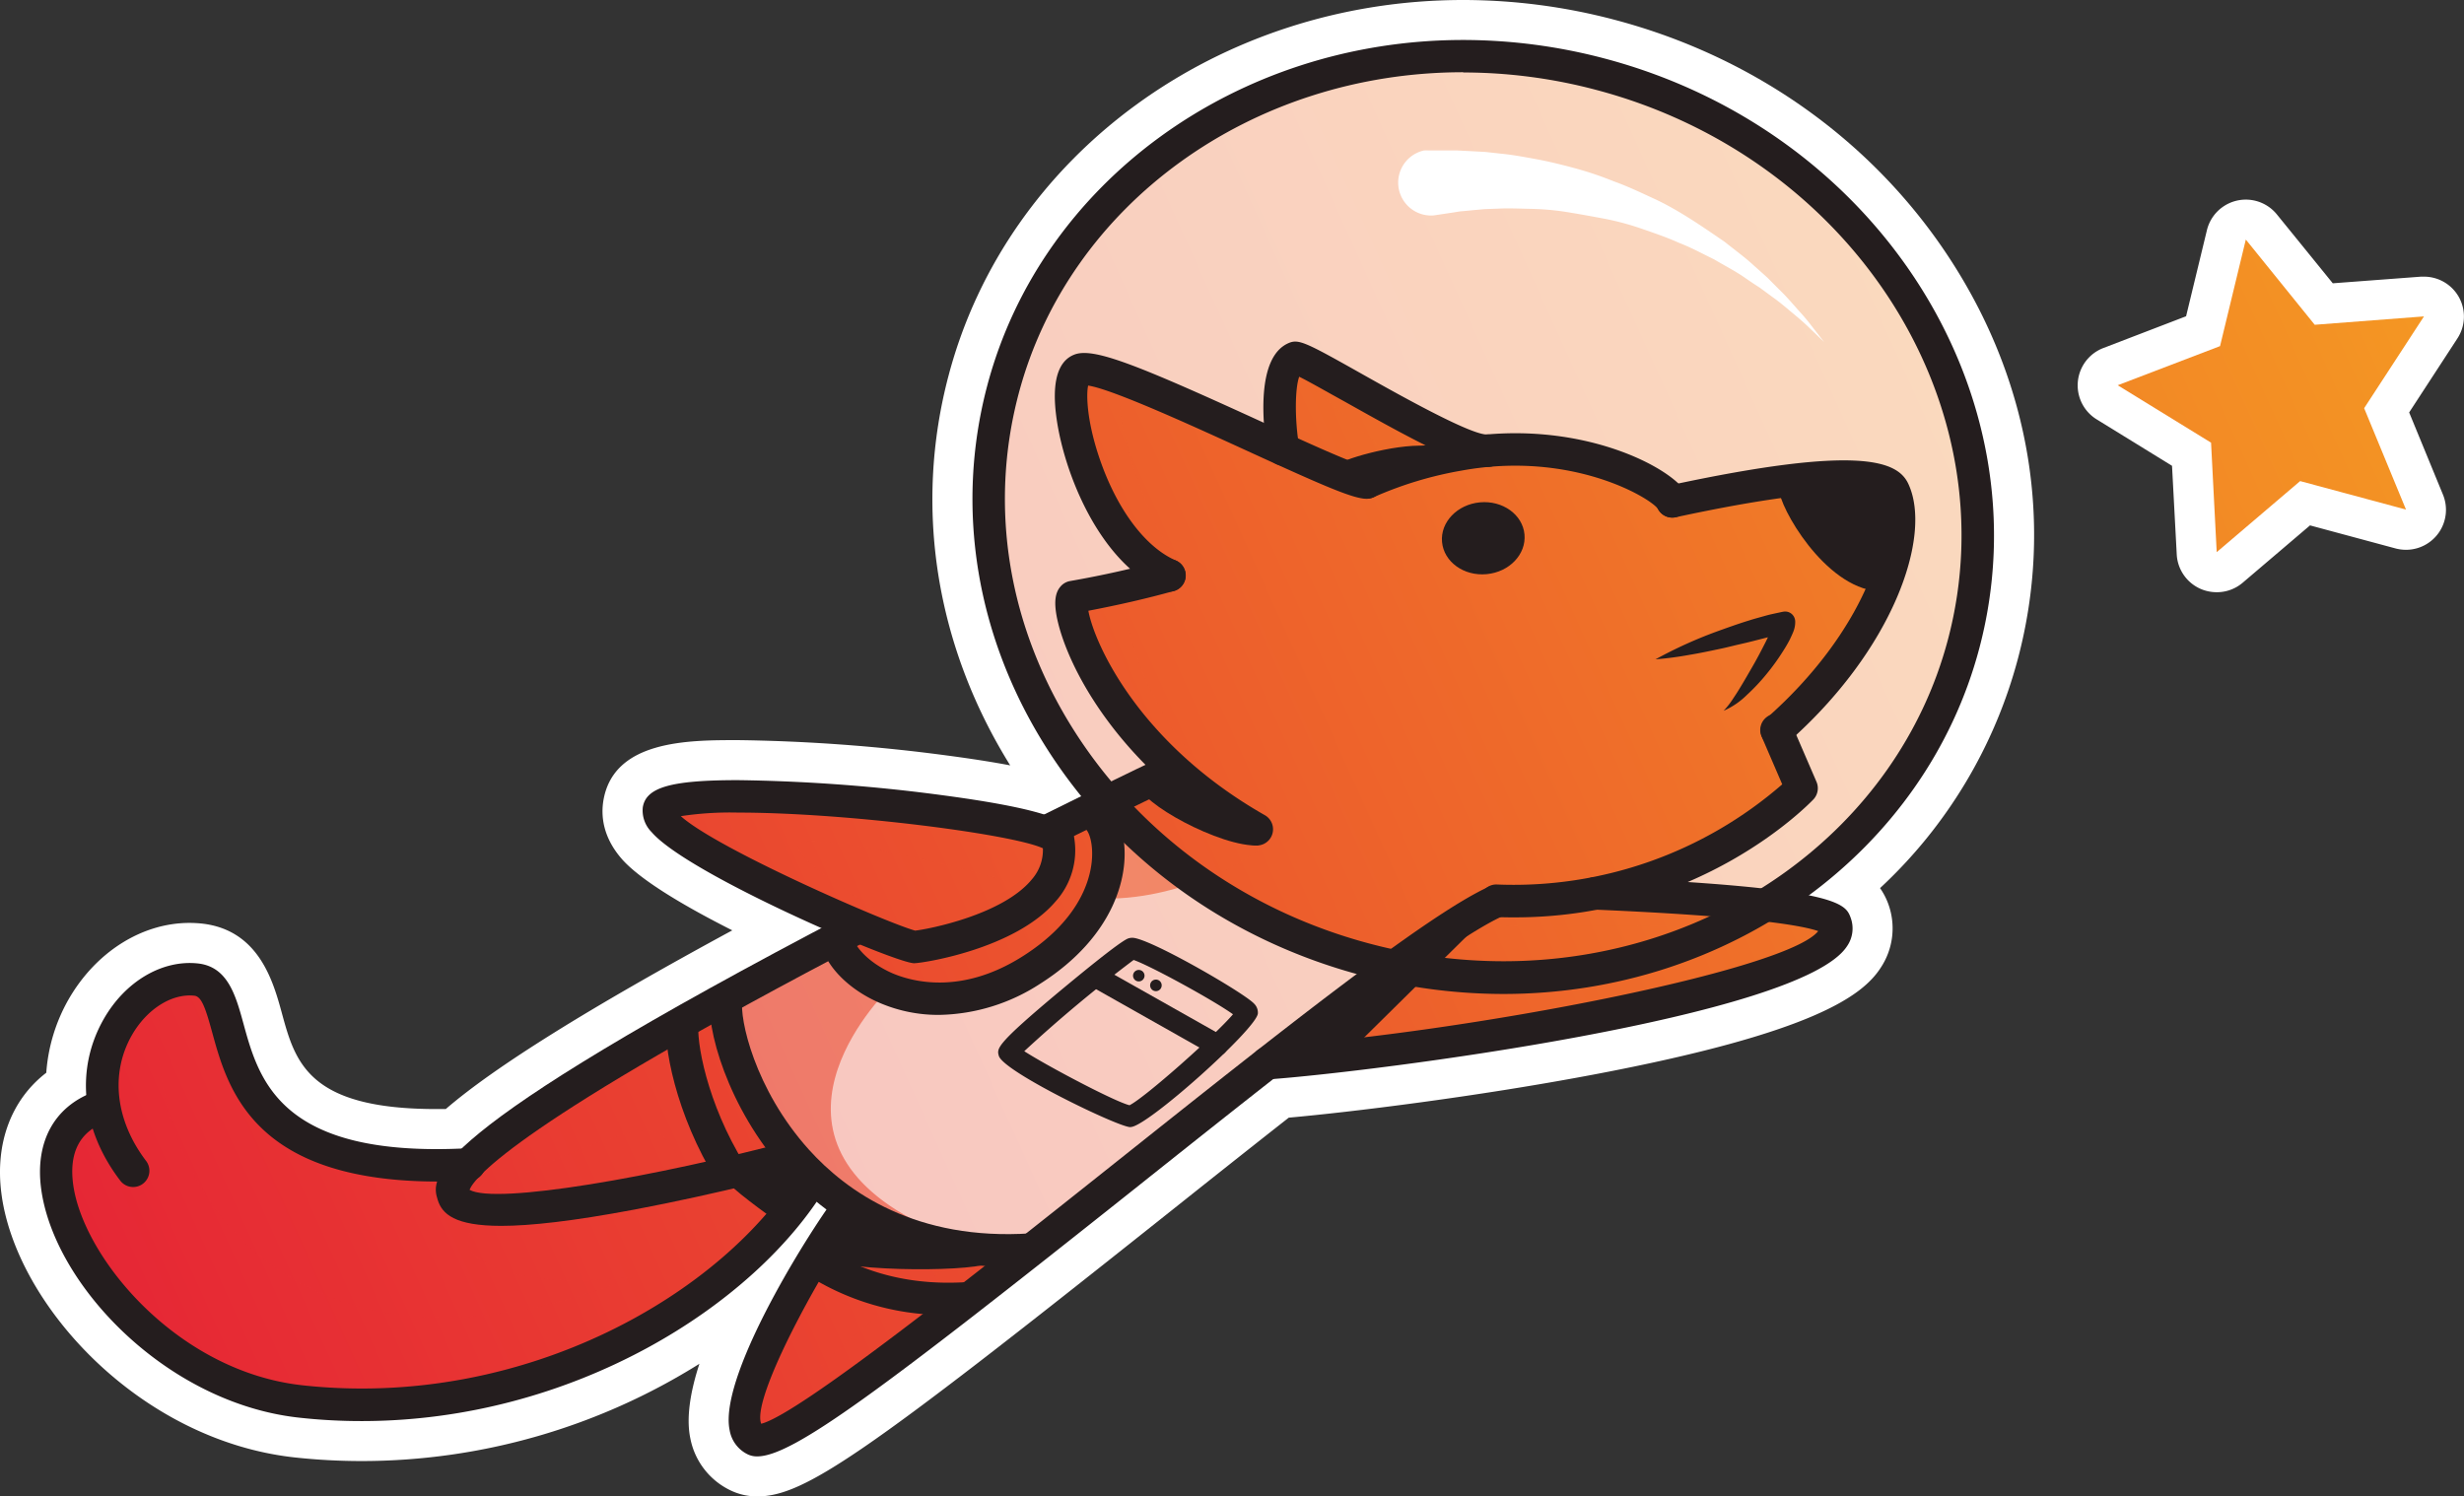 <svg xmlns="http://www.w3.org/2000/svg" xmlns:xlink="http://www.w3.org/1999/xlink" viewBox="0 0 523.9 318.2"><rect x="0" y="0" width="523.9" height="318.2" fill="#333333" stroke="none"/><defs><style>.cls-1{isolation:isolate;}.cls-2{fill:#fff;}.cls-3,.cls-4{opacity:0.3;}.cls-3{fill:url(#linear-gradient);}.cls-4{fill:url(#linear-gradient-2);}.cls-5{fill:url(#linear-gradient-3);}.cls-6{fill:url(#linear-gradient-4);}.cls-7{fill:url(#linear-gradient-5);}.cls-8{fill:url(#linear-gradient-6);}.cls-9{fill:url(#linear-gradient-7);}.cls-10{fill:url(#linear-gradient-8);}.cls-11{fill:url(#linear-gradient-9);}.cls-12{fill:url(#linear-gradient-10);}.cls-13{fill:url(#linear-gradient-11);}.cls-14{fill:url(#linear-gradient-12);}.cls-15{opacity:0.6;}.cls-15,.cls-16,.cls-17{mix-blend-mode:multiply;}.cls-16{fill:url(#linear-gradient-13);}.cls-18{fill:url(#linear-gradient-14);}.cls-19{fill:url(#linear-gradient-15);}.cls-20{fill:#241d1e;}</style><linearGradient id="linear-gradient" x1="526.08" y1="83.43" x2="33.6" y2="306.66" gradientUnits="userSpaceOnUse"><stop offset="0" stop-color="#f49723"/><stop offset="1" stop-color="#e62635"/></linearGradient><linearGradient id="linear-gradient-2" x1="500.14" y1="26.22" x2="7.67" y2="249.44" xlink:href="#linear-gradient"/><linearGradient id="linear-gradient-3" x1="519.28" y1="68.44" x2="26.8" y2="291.66" xlink:href="#linear-gradient"/><linearGradient id="linear-gradient-4" x1="514.83" y1="58.64" x2="22.36" y2="281.86" xlink:href="#linear-gradient"/><linearGradient id="linear-gradient-5" x1="518.87" y1="67.5" x2="26.38" y2="290.74" xlink:href="#linear-gradient"/><linearGradient id="linear-gradient-6" x1="539.12" y1="112.23" x2="46.66" y2="335.45" xlink:href="#linear-gradient"/><linearGradient id="linear-gradient-7" x1="504.08" y1="34.91" x2="11.61" y2="258.13" xlink:href="#linear-gradient"/><linearGradient id="linear-gradient-8" x1="539.12" y1="112.23" x2="46.66" y2="335.45" xlink:href="#linear-gradient"/><linearGradient id="linear-gradient-9" x1="541.66" y1="117.8" x2="49.18" y2="341.03" xlink:href="#linear-gradient"/><linearGradient id="linear-gradient-10" x1="518.77" y1="67.3" x2="26.29" y2="290.53" xlink:href="#linear-gradient"/><linearGradient id="linear-gradient-11" x1="504.58" y1="36.01" x2="12.11" y2="259.23" xlink:href="#linear-gradient"/><linearGradient id="linear-gradient-12" x1="512.41" y1="53.3" x2="19.94" y2="276.52" xlink:href="#linear-gradient"/><linearGradient id="linear-gradient-13" x1="487.71" y1="-1.19" x2="-4.75" y2="222.03" xlink:href="#linear-gradient"/><linearGradient id="linear-gradient-14" x1="510.74" y1="49.6" x2="18.27" y2="272.83" xlink:href="#linear-gradient"/><linearGradient id="linear-gradient-15" x1="539.68" y1="113.45" x2="47.21" y2="336.67" xlink:href="#linear-gradient"/></defs><title>Fichier 1</title><g class="cls-1"><g id="Calque_2" data-name="Calque 2"><g id="Capa_1" data-name="Capa 1"><path class="cls-2" d="M522.71,63a8.5,8.5,0,0,0-7.31-4.17c-.22,0-.44,0-.65,0L496,60.24,484.12,45.6a8.51,8.51,0,0,0-14.88,3.34l-4.43,18.31L447.23,74a8.5,8.5,0,0,0-1.41,15.19l16,9.86,1,18.82a8.49,8.49,0,0,0,5.12,7.37,8.65,8.65,0,0,0,3.37.69,8.46,8.46,0,0,0,5.51-2l14.34-12.21,18.19,4.9a8.77,8.77,0,0,0,2.21.29,8.5,8.5,0,0,0,7.86-11.75L512.24,87.7l10.28-15.77A8.5,8.5,0,0,0,522.71,63Z"/><path class="cls-2" d="M343.34,4.22A126.22,126.22,0,0,0,311.1,0c-52,0-97,32.84-109.41,79.85-7.42,28-2.76,57.41,13.1,82.9-3.75-.71-8.16-1.4-13.27-2.08a369.51,369.51,0,0,0-44.63-3.29c-10.58,0-26.56,0-28.62,13-.46,3-.18,7.44,3.8,12.11S146,192.93,155.7,197.83c-30.44,16.5-50.49,29-60.92,38l-2,0c-27.26,0-30-9.93-32.86-20.44-1.81-6.6-4.84-17.66-17-19a25.59,25.59,0,0,0-2.63-.14c-10.19,0-20,6.26-25.75,16.33a36.78,36.78,0,0,0-4.7,15.53C2.45,233.8-1.08,243,.29,253.71c3,23.68,29.39,52.58,62.36,56.2a132.65,132.65,0,0,0,14.24.77A135.26,135.26,0,0,0,148.71,290c-1.92,5.9-2.85,11.47-1.93,15.86a15.52,15.52,0,0,0,8.9,11.22A13,13,0,0,0,161,318.2h0c9.94,0,22.73-8.8,85.56-58.79,9.1-7.24,18.49-14.71,27.46-21.75,12.93-1.15,39.49-4.38,64.69-9.14,46.89-8.86,57.32-16.8,61.17-22.74a15.12,15.12,0,0,0,1.64-13.48,14.55,14.55,0,0,0-1.78-3.45A102.4,102.4,0,0,0,429.07,140c7.49-28.31,2.61-58.08-13.74-83.81C399.11,30.67,373.55,12.21,343.34,4.22Z"/><path class="cls-2" d="M355.94,204.77l22.32-14,20.63-19.09,16.3-24.93,4.69-33.36L416,86,398.51,55.52,374.92,31.36,338.29,14.87l-30.68-2.59-33.95,5.84L254.49,28.86,231.28,47.08l-15.72,30.3-6.33,35.48,8.14,27.71s11.78,25.32,12.76,25.32,3.07,6.23,3.07,6.23l1.34,10.35-3.43,14.31-12.42,10.69-15.6,4-10.74,1.68-11.59-7.56L177,200.69l-21.45,11.58.51,11.54,11.43,20.37L182.63,258l22.1,6.89,12.94,1.66,78.47-60.29Z"/><path class="cls-3" d="M175.87,201.37l-21,10.78s1.48,16,1.87,16.44,13.89,20.39,14.39,20.69,13,10.79,14.09,10.88,23.41,6.38,23.41,6.38L220.74,265l74-56.29-4.91-4.79-32.22-15.41-20.41-17.22-3.95,14.12-7.67,14.86-7.29,6-13.8,4.49-11.13.62-10.76-5.76Z"/><polygon class="cls-4" points="261.08 185.36 231.11 165.89 215.45 137.03 212.23 125.67 212.23 77.48 231.11 47.95 255.01 29.54 278.35 16.12 314.69 12.28 351.99 18.8 379.67 34.14 393.89 46.42 409.9 72.64 419.88 97.89 416.43 140.57 392.26 179.79 376.54 192.88 315.38 188.46 261.08 185.36"/><polygon class="cls-5" points="511.57 108.36 489.06 102.3 471.32 117.41 470.12 94.13 450.27 81.92 472.03 73.6 477.51 50.94 492.16 69.06 515.39 67.28 502.67 86.8 511.57 108.36"/><polygon class="cls-6" points="179.2 197.73 179.2 204.77 191.83 211.48 202.5 211.48 217.17 208.66 231.11 197.73 235.89 183.92 233.47 173.49 225.61 174.63 224.38 177.32 223.5 188.46 213.92 196 199.34 200.22 188.95 200.99 179.2 197.73"/><polygon class="cls-7" points="167.5 246.06 153.07 214.03 146.03 218.25 148.52 235.89 155.75 249.08 167.5 246.06"/><polygon class="cls-8" points="180.35 261.97 179.2 272.28 193.39 275.39 207.55 275.39 213.52 265.93 180.35 261.97"/><polygon class="cls-9" points="225.61 177.59 222.16 189.67 201.07 200.22 183.42 196.96 147.94 180.01 141.57 171.26 161.37 170.09 212.23 174.71 225.61 177.59"/><polygon class="cls-10" points="280.65 224.53 318.01 191.32 345.09 190.82 377.69 192.88 391.88 197.15 388.24 201.75 334.73 217.09 280.65 224.53"/><polygon class="cls-11" points="172.91 269.34 204.32 277.5 178.82 295.72 161.56 305.69 158.29 302.18 172.91 269.34"/><polygon class="cls-12" points="155.35 249.61 144.11 219.54 117.26 234.58 97.13 253.34 101.73 257.23 130.68 255.26 155.35 249.61"/><polygon class="cls-13" points="247.54 164.45 235.89 169.95 256.87 190.25 287.12 203.29 299.5 206.25 314.7 191.39 332.43 191.02 356.98 185.35 381.69 168.39 378.26 155.35 396.1 133.48 401.83 114.46 378.26 103.95 355.06 106.78 340.87 97.89 314.69 94.72 284.11 81.32 276.05 75.06 274.13 94.72 235.89 79.4 228.66 78.64 228.66 92.12 239.12 114.46 246.09 122.14 228.66 128.35 231.11 140.57 247.54 164.45"/><polygon class="cls-14" points="158.29 249.08 167.5 257.23 138.51 282.68 118.8 291.5 86.58 298.02 60.71 298.02 38.25 288.44 20.61 272.28 12.17 249.08 21.67 233.68 24.06 222.08 32.88 210.74 43.24 208.66 47.84 215.81 57.43 237.81 72.39 245.1 100 247.39 95.78 253.77 100.77 257.23 132.6 253.77 158.29 249.08"/><path class="cls-2" d="M303.78,32h4c.66,0,1.32,0,2.16,0l2.77.14,3.12.17,3.34.37c2.33.22,4.82.68,7.44,1.16S332,35,334.78,35.75s5.62,1.7,8.42,2.84c2.84,1,5.61,2.34,8.36,3.6s5.4,2.8,7.92,4.4,4.92,3.26,7.23,4.84c2.2,1.77,4.4,3.35,6.28,5.11,1,.87,1.89,1.69,2.79,2.49l2.45,2.47c1.61,1.54,2.93,3.1,4.13,4.46a44.55,44.55,0,0,1,3,3.57l2.48,3.2-2.91-2.8c-.9-.9-2.07-1.94-3.44-3.07s-2.87-2.46-4.65-3.72l-2.72-2c-1-.63-2-1.31-3-2-2-1.42-4.37-2.62-6.69-4-2.42-1.17-4.85-2.52-7.48-3.52-2.56-1.16-5.26-2.07-7.94-3s-5.4-1.65-8.13-2.16-5.39-1-8-1.41-5.11-.59-7.49-.64-4.63-.16-6.7-.05l-3,.11-2.57.23c-.8.08-1.54.16-2.23.21s-1.46.22-2.08.3l-4,.6A7,7,0,0,1,302.75,32,7.13,7.13,0,0,1,303.78,32Z"/><g class="cls-15"><path class="cls-16" d="M298.3,99.29s-20.92-18.48-22.06-19.18S273,94.72,273,94.72l10.36,5.71Z"/><g class="cls-17"><path class="cls-18" d="M269,173.34c-24.16-13.17-29.91-40.62-29.83-45s8.16-2.83,12.52-7.71C243.81,113.16,235,83,239.12,82.38l-10.46-2.3s0,14.09,0,14.64,13.73,22.46,13.73,22.46v5l-11.28,2.52L227.34,132l13.57,22.86,6,8.78-14.32,7.65-11.43,4.43-33.91-4.43-42.6-2.47-4,4.72L153.07,183l19.83,11,8.31,5L152.16,214l-15.55,9.71L97.89,247.39l-1.53,7.87s7.37,4.33,5.75,5.2c-8.43,4.49,3.45,14.93,33.18,10.91C60.71,301.06,29.82,249.08,34.05,213.64c-10.16,2.68-11.33,12.08-12.92,18.18-1.44,5.56,5.52,16,6.75,17.77-.62-.88-4.46-11.19-8.78-11.75-7.74-1-4.82,22.32-4.82,22.32l12.08,18.11L45,292.65l23.59,5.56,27-.19,27.23-7.67,27.11-16.3,17-18-10.17-4.88-20.15,3.54-16.28,2.55s-14.57.33-17.17-1.59,27.53-15.73,34.24-15.23,8,9.29,7.48,10.73c-.77,1.92,23.2-5.28,23.2-5.28,6.46,6.44,9.84,9.34,14.17,11l-1.9,5.91-10.54,8.05s-9.78,30.11-9.59,31.39,2.49,3.7,7.28,0c-2.7-6.77,31.84-34.46,39.4-34.46l-19-9.44c1.7.29,3.61.54,5.86.82-35.65-19.37-4.53-49.15-4.53-49.15s5.09-5.13,5.18-6.47,2.45-4.6.14-5.59-24.88-13.68-24.88-18.1,51.92,8.16,51.92,10.6c0,3.11,6.38-5,10.07.43,17.26,1.73,36.1-8.63,38.06-12.13S265.54,179.34,269,173.34Z"/><path class="cls-19" d="M385.84,197.75c-1.82-1.12-71.35-1.28-77-.41l-26.46,25.51,5.56,1,95.89-19S387.66,198.88,385.84,197.75Z"/></g></g><path class="cls-20" d="M319.66,211.36a117.84,117.84,0,0,1-30.07-3.94c-28.12-7.44-51.9-24.55-66.95-48.17S203,108.12,209.91,82C221.36,38.74,263,8.5,311.1,8.5a117.84,117.84,0,0,1,30.07,3.94c58.15,15.39,93.9,71.63,79.68,125.39C409.4,181.12,367.79,211.36,319.66,211.36Zm-8.56-196c-45,0-83.87,28.12-94.52,68.39-6.4,24.2-2.18,49.68,11.88,71.74s36.45,38.21,62.9,45.2a110.79,110.79,0,0,0,28.3,3.71c45,0,83.86-28.12,94.51-68.39C427.42,86,393.88,33.53,339.4,19.12A110.35,110.35,0,0,0,311.1,15.41Z"/><path class="cls-20" d="M377.77,158.81a3.45,3.45,0,0,1-2.28-6c21-18.45,27.51-39.48,24-47-.09,0-4.6-4.15-43.19,4.18a3.45,3.45,0,1,1-1.46-6.75c40.88-8.81,48.67-5.13,50.91-.36,5.18,11.06-3.17,35.27-25.7,55.09A3.47,3.47,0,0,1,377.77,158.81Z"/><path class="cls-20" d="M322.06,195.07c-1.34,0-2.69,0-4.06-.09a3.45,3.45,0,0,1,.29-6.9,87,87,0,0,0,60.65-21.3l-4.33-10.05a3.45,3.45,0,1,1,6.33-2.73l5.29,12.25a3.48,3.48,0,0,1-.66,3.74C384.58,171,361.46,195.07,322.06,195.07Z"/><path class="cls-20" d="M267.25,179.79a3.53,3.53,0,0,1-1.71-.45c-28.49-16.21-39.22-38.86-40.92-48.57-.5-2.9-.24-4.77.87-6.05a3.44,3.44,0,0,1,2-1.16c7-1.22,13.81-2.75,20.22-4.53a3.45,3.45,0,0,1,1.85,6.65c-5.79,1.61-11.89,3-18.15,4.19,1.28,7,10.74,28.23,37.52,43.47a3.45,3.45,0,0,1-1.7,6.45Z"/><path class="cls-20" d="M355.57,110.06a3.45,3.45,0,0,1-3.06-1.86c-1.75-2.43-18.46-12.37-41.7-8.14a79.3,79.3,0,0,0-18.82,5.7,3.46,3.46,0,0,1-2.84-6.3,86.8,86.8,0,0,1,20.42-6.19c25.87-4.72,46.41,6.29,49.11,11.82a3.46,3.46,0,0,1-1.6,4.62A3.37,3.37,0,0,1,355.57,110.06Z"/><path class="cls-20" d="M248.65,125.81a3.38,3.38,0,0,1-1.37-.29c-15.38-6.65-23.15-30.6-23-41.58.06-4.59,1.44-7.45,4.08-8.51,4-1.63,13,1.94,39.82,14.22,9,4.13,20.21,9.27,22.44,9.52a3.4,3.4,0,0,1,3.48,3.32,3.51,3.51,0,0,1-3.41,3.57c-2.77.08-8.84-2.54-25.39-10.13-10.94-5-28.8-13.21-33.94-13.94-.43,2-.23,7.35,2.15,14.66,3.65,11.22,9.83,19.64,16.52,22.54a3.45,3.45,0,0,1-1.38,6.62Z"/><path class="cls-20" d="M316.17,99.29c-5.15,0-15.74-5.73-30.08-13.79-3.64-2-7.67-4.32-9.85-5.39-.89,2.42-1,9,0,14.92a3.45,3.45,0,0,1-6.82,1.07c-.93-5.91-2.37-20,4.46-23.1,2.21-1,3.6-.29,15.63,6.48,7.46,4.2,22.95,12.91,26.6,12.91h.2a3.45,3.45,0,0,1,.12,6.9Z"/><path class="cls-20" d="M324.14,113.64c.39,4.22-3.21,8-8.05,8.45s-9.08-2.6-9.48-6.82,3.22-8,8.05-8.45S323.75,109.42,324.14,113.64Z"/><path class="cls-20" d="M352,140.2a94.58,94.58,0,0,1,13.12-5.95c2.25-.81,4.5-1.62,6.79-2.32,1.14-.37,2.31-.67,3.47-1s2.43-.56,3.65-.84h.05a2.13,2.13,0,0,1,2.56,1.6,1.91,1.91,0,0,1,.06.48,5.54,5.54,0,0,1-.48,2.35c-.22.53-.44,1-.68,1.5-.48.93-1,1.79-1.55,2.64a46.55,46.55,0,0,1-3.5,4.81,42.65,42.65,0,0,1-4.08,4.32,16.25,16.25,0,0,1-4.93,3.35,17.32,17.32,0,0,0,1.8-2.26c.53-.8,1.06-1.58,1.55-2.4,1-1.62,1.94-3.28,2.89-4.92s1.81-3.31,2.67-5c.42-.83.8-1.67,1.15-2.47.18-.41.33-.8.46-1.17s.16-.83.15-.45l2.67,2.07c-2.13.48-4.41,1.11-6.7,1.68-1.14.3-2.3.57-3.45.83s-2.31.57-3.47.82c-2.33.49-4.66,1-7,1.38A71.14,71.14,0,0,1,352,140.2Z"/><path class="cls-20" d="M378.26,104c0,3.74,9.64,20.85,21,21.72,2.14-3.08,4-20.14,2.45-21.72S378.26,104,378.26,104Z"/><path class="cls-20" d="M106.56,260.67c-9.91,0-12.58-2.54-13.5-5.55-1.41-4.6-4-13.14,88.1-61.19l3.2,6.12C110.26,238.7,100.92,250.3,99.83,253c5.58,3.2,39.64-2.76,69-10.57l1.78,6.67c-.18.05-17.88,4.75-35.74,8.11C121.73,259.68,112.73,260.67,106.56,260.67Z"/><path class="cls-20" d="M223.8,180l-3.06-6.18c27.57-13.67,28-13.67,28.83-13.67l1.47,6.58C250.94,166.78,240.05,172,223.8,180Z"/><path class="cls-20" d="M214.11,269.34c-23.82,0-38.75-10.81-47.25-20.25-12.06-13.4-17-30.74-15.81-37.61l6.8,1.18c-.67,3.84,2.56,18.94,14.14,31.8,8.11,9,22.86,19.43,47.16,17.8l.46,6.89C217.73,269.28,215.89,269.34,214.11,269.34Z"/><path class="cls-20" d="M201.61,279.62a54.48,54.48,0,0,1-30.6-8.91L174.8,265c9,5.95,19.65,8.5,31.57,7.57l.53,6.88C205.12,279.55,203.35,279.62,201.61,279.62Z"/><path class="cls-20" d="M152.42,251.14c-8.75-14.12-11.56-29.19-10.7-34.92l6.82,1c-.59,4,1.73,17.33,9.75,30.28Z"/><path class="cls-20" d="M161,309.69a4.51,4.51,0,0,1-1.86-.36,7,7,0,0,1-4-5.2c-2.61-12.37,19.91-46.88,23.5-50.82l5.1,4.65c-5.85,6.43-24.28,38.86-21.89,44.79,8-2,45.15-31.54,75.14-55.4,34.23-27.23,66.56-53,79.78-58.89l2.83,6.3c-12.44,5.58-45.93,32.22-78.31,58C187.29,295.69,168.55,309.69,161,309.69Z"/><path class="cls-20" d="M194.36,204.82c-4,0-48.16-18.92-55.82-27.89a6.49,6.49,0,0,1-1.87-5.25c.68-4.27,6-5.79,20.22-5.79a361.18,361.18,0,0,1,43.52,3.21c27.19,3.62,27.66,6.67,28,9.12a16.23,16.23,0,0,1-4,13.5C215.8,201.8,196.19,204.82,194.36,204.82Zm-49.6-31.27c7.75,7,43.81,22.7,49.83,24.34,2.85-.32,18.69-3.38,24.84-10.94a9.46,9.46,0,0,0,2.31-6.57c-6.45-3-41.72-7.59-64.85-7.59A69.64,69.64,0,0,0,144.76,173.55Z"/><path class="cls-20" d="M199.61,215.81A31.6,31.6,0,0,1,187,213.24c-6.69-2.89-11.62-8-12.58-13l6.79-1.29c.44,2.32,3.51,5.8,8.52,8,4,1.71,14.57,4.77,27.79-3.65,11.65-7.41,14.15-15.72,14.6-20,.42-4-.64-6.34-1.08-6.77.07.07-.79-2-.35-1.94l2.12-4.58c2.78.4,5,3.13,5.88,7.3,1.81,8.4-1.67,21.78-17.46,31.83A40.53,40.53,0,0,1,199.61,215.81Z"/><path class="cls-20" d="M269.45,229.49a3.45,3.45,0,0,1-.24-6.89c43.88-3.15,110.91-16.33,117.38-24.61-3-1.06-13.16-3.1-47.57-4.57a3.45,3.45,0,0,1,.29-6.9c51.84,2.22,53.1,5.65,54.2,8.68a6.62,6.62,0,0,1-.79,6c-9.81,15.12-100.68,26.72-123,28.32Z"/><path class="cls-20" d="M240.31,239.67c-2.52,0-27-11.81-27.94-15.16-.44-1.58-.66-2.37,13-13.78,3-2.48,12.79-10.63,14.55-11.19a2.88,2.88,0,0,1,.83-.13c3.54,0,23.72,11.67,25.89,14a2.67,2.67,0,0,1,.81,2.09c-.25,3.25-23.45,24-27,24.15Zm-22.53-16.14c4.76,3.07,19.17,10.7,22.38,11.49,3.21-1.57,18.06-14.73,22-19.34-4.17-3-17.72-10.4-21.13-11.55A300,300,0,0,0,217.78,223.53Z"/><path class="cls-20" d="M258.77,224.53a2.27,2.27,0,0,1-1.12-.3l-25.37-14.32a2.3,2.3,0,0,1,2.26-4l25.37,14.32a2.32,2.32,0,0,1,.87,3.14A2.29,2.29,0,0,1,258.77,224.53Z"/><path class="cls-20" d="M243.35,207.47a1.22,1.22,0,1,1-1.22-1.22A1.22,1.22,0,0,1,243.35,207.47Z"/><path class="cls-20" d="M247,209.52a1.23,1.23,0,1,1-1.22-1.22A1.22,1.22,0,0,1,247,209.52Z"/><path class="cls-20" d="M76.89,302.18a120.35,120.35,0,0,1-13.32-.73c-28.2-3.09-52.22-28.32-54.84-48.82-1.26-9.78,2.77-17.2,11-20.35.46-.17.92-.32,1.37-.46l1.92,6.64c-.28.08-.55.17-.83.27-5.26,2-7.5,6.39-6.65,13,2,15.51,22,39.91,48.76,42.84,47.49,5.19,89.87-19.83,105.62-46l5.92,3.55C160.52,277.65,121.74,302.18,76.89,302.18Z"/><path class="cls-20" d="M28.28,252.41A3.44,3.44,0,0,1,25.53,251C17.29,240.2,16,227.4,22,216.79c4.57-8.08,12.46-12.74,20.08-11.92,6.37.69,8.05,6.84,9.68,12.78,3.31,12.09,7.86,28.66,47.81,26.51a3.45,3.45,0,0,1,.37,6.9c-45.53,2.38-51.35-18.86-54.84-31.59-1.41-5.13-2.24-7.57-3.77-7.74-4.82-.53-10.16,2.88-13.33,8.46-4.59,8.13-3.45,18.1,3.07,26.68a3.46,3.46,0,0,1-2.75,5.54Z"/><polygon class="cls-20" points="318.14 192.87 286.15 224.46 274.13 224.46 318.14 192.87"/><path class="cls-20" d="M172.9,266.93c4.39,3.48,32.1,3.67,37.33,1.75s-30.35-11.45-30.35-11.45Z"/><path class="cls-20" d="M155.35,252c1.42,1.72,10.42,8.16,10.42,8.16l5.38-9.12-3.07-3.65Z"/><path class="cls-20" d="M284.11,99c.76-1.15,12-4.6,19.08-4.21s-13,7.09-13,7.09Z"/><path class="cls-20" d="M267.62,179.78c-8.1.44-25.69-9.34-25.22-12.72s7.17-2.51,7.17-2.51Z"/></g></g></g></svg>